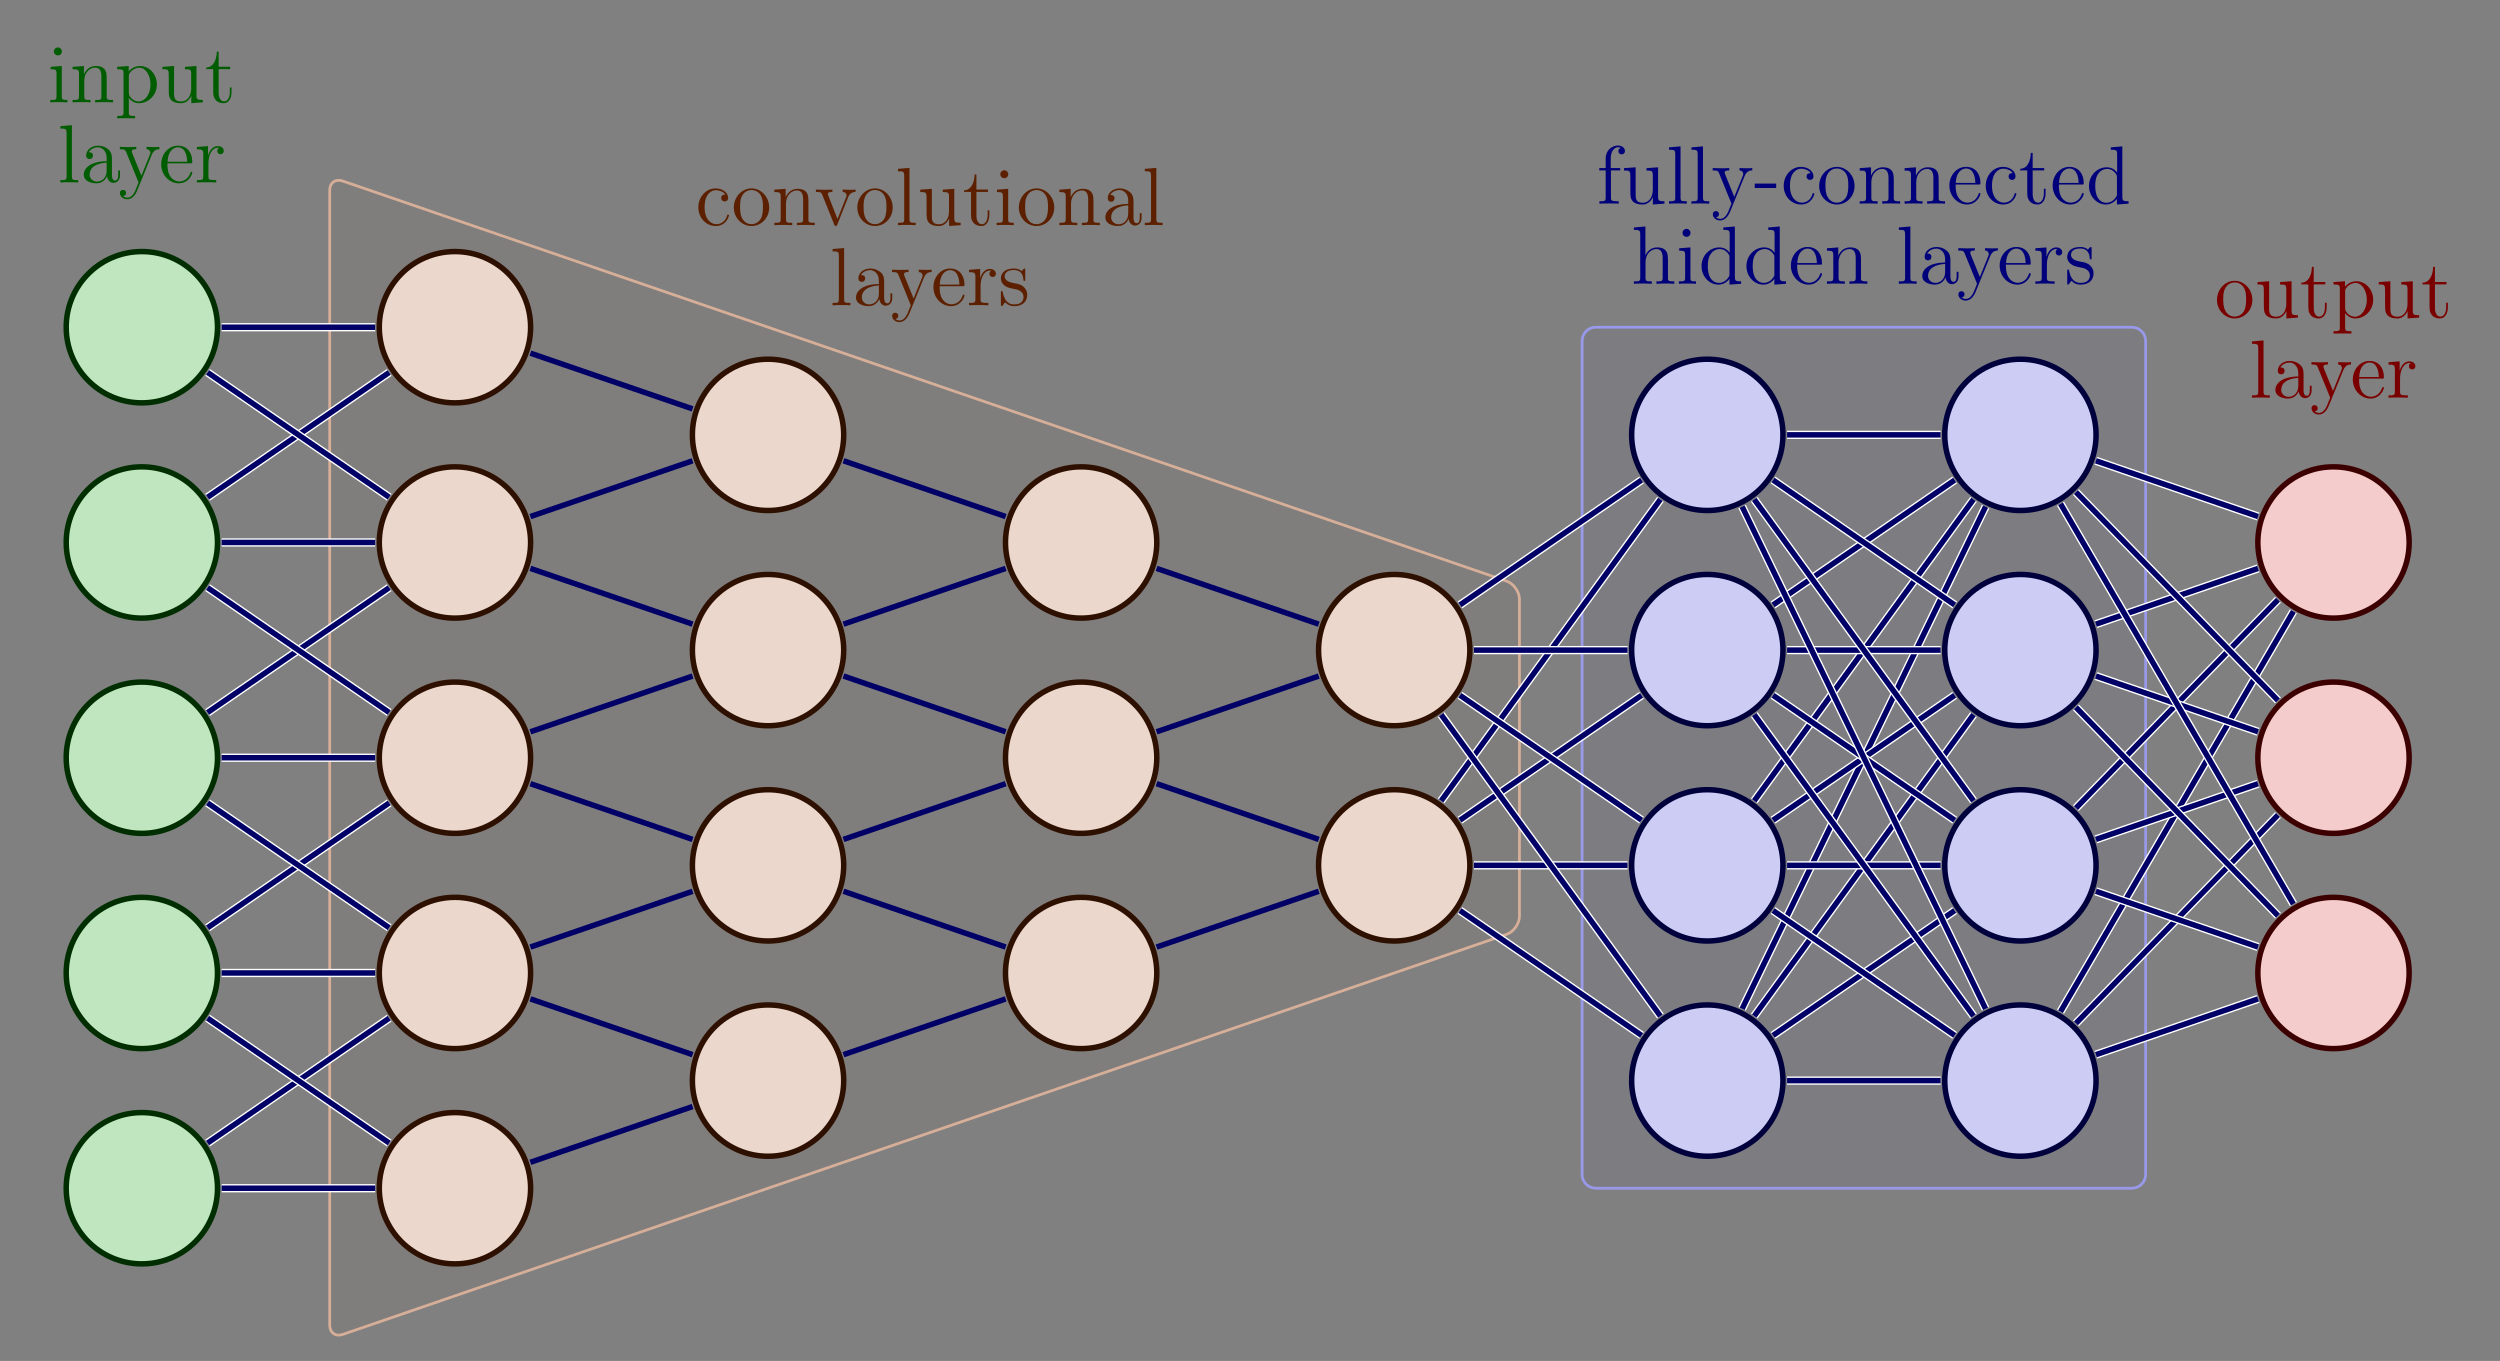 <?xml version="1.0" encoding="UTF-8"?>
<svg xmlns="http://www.w3.org/2000/svg" xmlns:xlink="http://www.w3.org/1999/xlink" width="362.153pt" height="197.142pt" viewBox="0 0 362.153 197.142" version="1.1">
<rect x="0" y="0" width="362.153" height="197.142" fill="#808080" stroke="none"/>
<defs>
<g>
<symbol overflow="visible" id="glyph0-0">
<path style="stroke:none;" d=""/>
</symbol>
<symbol overflow="visible" id="glyph0-1">
<path style="stroke:none;" d="M 4.328 -4.422 C 4.188 -4.422 3.734 -4.422 3.734 -3.938 C 3.734 -3.641 3.938 -3.438 4.234 -3.438 C 4.5 -3.438 4.734 -3.609 4.734 -3.953 C 4.734 -4.75 3.891 -5.328 2.922 -5.328 C 1.531 -5.328 0.422 -4.094 0.422 -2.578 C 0.422 -1.047 1.562 0.125 2.922 0.125 C 4.5 0.125 4.859 -1.312 4.859 -1.422 C 4.859 -1.531 4.766 -1.531 4.734 -1.531 C 4.625 -1.531 4.609 -1.5 4.578 -1.344 C 4.312 -0.5 3.672 -0.141 3.031 -0.141 C 2.297 -0.141 1.328 -0.781 1.328 -2.594 C 1.328 -4.578 2.344 -5.062 2.938 -5.062 C 3.391 -5.062 4.047 -4.891 4.328 -4.422 Z M 4.328 -4.422 "/>
</symbol>
<symbol overflow="visible" id="glyph0-2">
<path style="stroke:none;" d="M 5.484 -2.562 C 5.484 -4.094 4.312 -5.328 2.922 -5.328 C 1.5 -5.328 0.359 -4.062 0.359 -2.562 C 0.359 -1.031 1.547 0.125 2.922 0.125 C 4.328 0.125 5.484 -1.047 5.484 -2.562 Z M 2.922 -0.141 C 2.484 -0.141 1.953 -0.328 1.609 -0.922 C 1.281 -1.453 1.266 -2.156 1.266 -2.672 C 1.266 -3.125 1.266 -3.844 1.641 -4.391 C 1.969 -4.906 2.5 -5.094 2.922 -5.094 C 3.375 -5.094 3.891 -4.875 4.203 -4.406 C 4.578 -3.859 4.578 -3.109 4.578 -2.672 C 4.578 -2.25 4.578 -1.5 4.266 -0.938 C 3.938 -0.375 3.375 -0.141 2.922 -0.141 Z M 2.922 -0.141 "/>
</symbol>
<symbol overflow="visible" id="glyph0-3">
<path style="stroke:none;" d="M 5.312 -2.906 C 5.312 -4.016 5.312 -4.344 5.047 -4.734 C 4.703 -5.203 4.141 -5.266 3.734 -5.266 C 2.562 -5.266 2.109 -4.281 2.016 -4.047 L 2.016 -5.266 L 0.375 -5.141 L 0.375 -4.797 C 1.188 -4.797 1.297 -4.703 1.297 -4.125 L 1.297 -0.891 C 1.297 -0.344 1.156 -0.344 0.375 -0.344 L 0.375 0 C 0.688 -0.031 1.344 -0.031 1.672 -0.031 C 2.016 -0.031 2.672 -0.031 2.969 0 L 2.969 -0.344 C 2.219 -0.344 2.062 -0.344 2.062 -0.891 L 2.062 -3.109 C 2.062 -4.359 2.891 -5.031 3.641 -5.031 C 4.375 -5.031 4.547 -4.422 4.547 -3.688 L 4.547 -0.891 C 4.547 -0.344 4.406 -0.344 3.641 -0.344 L 3.641 0 C 3.938 -0.031 4.594 -0.031 4.922 -0.031 C 5.266 -0.031 5.922 -0.031 6.234 0 L 6.234 -0.344 C 5.625 -0.344 5.328 -0.344 5.312 -0.703 Z M 5.312 -2.906 "/>
</symbol>
<symbol overflow="visible" id="glyph0-4">
<path style="stroke:none;" d="M 4.875 -4.016 C 4.984 -4.281 5.188 -4.797 5.953 -4.812 L 5.953 -5.156 C 5.609 -5.125 5.438 -5.125 5.062 -5.125 C 4.812 -5.125 4.641 -5.125 4.094 -5.156 L 4.094 -4.812 C 4.594 -4.781 4.656 -4.422 4.656 -4.297 C 4.656 -4.188 4.625 -4.125 4.562 -3.984 L 3.344 -0.891 L 2.016 -4.266 C 1.953 -4.438 1.938 -4.438 1.938 -4.5 C 1.938 -4.812 2.391 -4.812 2.609 -4.812 L 2.609 -5.156 C 2.312 -5.125 1.688 -5.125 1.359 -5.125 C 0.969 -5.125 0.938 -5.125 0.219 -5.156 L 0.219 -4.812 C 0.891 -4.812 1 -4.75 1.141 -4.391 L 2.859 -0.109 C 2.922 0.062 2.938 0.125 3.078 0.125 C 3.172 0.125 3.234 0.094 3.328 -0.109 Z M 4.875 -4.016 "/>
</symbol>
<symbol overflow="visible" id="glyph0-5">
<path style="stroke:none;" d="M 2.062 -8.297 L 0.391 -8.156 L 0.391 -7.812 C 1.203 -7.812 1.297 -7.734 1.297 -7.141 L 1.297 -0.891 C 1.297 -0.344 1.172 -0.344 0.391 -0.344 L 0.391 0 C 0.734 -0.031 1.312 -0.031 1.672 -0.031 C 2.031 -0.031 2.625 -0.031 2.969 0 L 2.969 -0.344 C 2.203 -0.344 2.062 -0.344 2.062 -0.891 Z M 2.062 -8.297 "/>
</symbol>
<symbol overflow="visible" id="glyph0-6">
<path style="stroke:none;" d="M 3.641 -5.141 L 3.641 -4.797 C 4.453 -4.797 4.547 -4.703 4.547 -4.125 L 4.547 -1.984 C 4.547 -0.969 4 -0.125 3.109 -0.125 C 2.125 -0.125 2.062 -0.688 2.062 -1.312 L 2.062 -5.266 L 0.375 -5.141 L 0.375 -4.797 C 1.297 -4.797 1.297 -4.75 1.297 -3.688 L 1.297 -1.906 C 1.297 -1.156 1.297 -0.734 1.656 -0.328 C 1.938 -0.031 2.422 0.125 3.031 0.125 C 3.234 0.125 3.625 0.125 4.031 -0.234 C 4.375 -0.5 4.562 -0.953 4.562 -0.953 L 4.562 0.125 L 6.234 0 L 6.234 -0.344 C 5.422 -0.344 5.312 -0.438 5.312 -1.016 L 5.312 -5.266 Z M 3.641 -5.141 "/>
</symbol>
<symbol overflow="visible" id="glyph0-7">
<path style="stroke:none;" d="M 2.016 -4.812 L 3.688 -4.812 L 3.688 -5.156 L 2.016 -5.156 L 2.016 -7.344 L 1.75 -7.344 C 1.734 -6.234 1.297 -5.078 0.219 -5.047 L 0.219 -4.812 L 1.234 -4.812 L 1.234 -1.484 C 1.234 -0.156 2.109 0.125 2.75 0.125 C 3.5 0.125 3.891 -0.625 3.891 -1.484 L 3.891 -2.156 L 3.641 -2.156 L 3.641 -1.5 C 3.641 -0.641 3.281 -0.141 2.828 -0.141 C 2.016 -0.141 2.016 -1.25 2.016 -1.453 Z M 2.016 -4.812 "/>
</symbol>
<symbol overflow="visible" id="glyph0-8">
<path style="stroke:none;" d="M 2.078 -7.359 C 2.078 -7.672 1.828 -7.953 1.5 -7.953 C 1.188 -7.953 0.922 -7.703 0.922 -7.375 C 0.922 -7.016 1.203 -6.797 1.5 -6.797 C 1.859 -6.797 2.078 -7.094 2.078 -7.359 Z M 0.438 -5.141 L 0.438 -4.797 C 1.188 -4.797 1.297 -4.719 1.297 -4.141 L 1.297 -0.891 C 1.297 -0.344 1.172 -0.344 0.391 -0.344 L 0.391 0 C 0.734 -0.031 1.297 -0.031 1.656 -0.031 C 1.781 -0.031 2.469 -0.031 2.875 0 L 2.875 -0.344 C 2.109 -0.344 2.062 -0.406 2.062 -0.875 L 2.062 -5.266 Z M 0.438 -5.141 "/>
</symbol>
<symbol overflow="visible" id="glyph0-9">
<path style="stroke:none;" d="M 4.609 -3.188 C 4.609 -3.844 4.609 -4.312 4.094 -4.781 C 3.672 -5.156 3.125 -5.328 2.609 -5.328 C 1.625 -5.328 0.875 -4.688 0.875 -3.906 C 0.875 -3.562 1.094 -3.391 1.375 -3.391 C 1.656 -3.391 1.859 -3.594 1.859 -3.891 C 1.859 -4.375 1.438 -4.375 1.25 -4.375 C 1.531 -4.875 2.109 -5.094 2.578 -5.094 C 3.125 -5.094 3.844 -4.641 3.844 -3.562 L 3.844 -3.078 C 1.438 -3.047 0.531 -2.047 0.531 -1.125 C 0.531 -0.172 1.625 0.125 2.359 0.125 C 3.141 0.125 3.688 -0.359 3.906 -0.938 C 3.953 -0.375 4.328 0.062 4.844 0.062 C 5.094 0.062 5.781 -0.109 5.781 -1.062 L 5.781 -1.734 L 5.516 -1.734 L 5.516 -1.062 C 5.516 -0.375 5.234 -0.281 5.062 -0.281 C 4.609 -0.281 4.609 -0.922 4.609 -1.094 Z M 3.844 -1.688 C 3.844 -0.516 2.969 -0.125 2.453 -0.125 C 1.859 -0.125 1.375 -0.547 1.375 -1.125 C 1.375 -2.703 3.406 -2.844 3.844 -2.875 Z M 3.844 -1.688 "/>
</symbol>
<symbol overflow="visible" id="glyph0-10">
<path style="stroke:none;" d="M 4.844 -4 C 5.156 -4.797 5.719 -4.812 5.953 -4.812 L 5.953 -5.156 C 5.609 -5.125 5.438 -5.125 5.062 -5.125 C 4.781 -5.125 4.75 -5.125 4.094 -5.156 L 4.094 -4.812 C 4.531 -4.781 4.641 -4.5 4.641 -4.297 C 4.641 -4.188 4.609 -4.125 4.562 -4 L 3.344 -0.984 L 2.016 -4.25 C 1.953 -4.406 1.953 -4.484 1.953 -4.5 C 1.953 -4.812 2.359 -4.812 2.609 -4.812 L 2.609 -5.156 C 2.297 -5.125 1.703 -5.125 1.375 -5.125 C 0.922 -5.125 0.891 -5.125 0.219 -5.156 L 0.219 -4.812 C 0.906 -4.812 1 -4.75 1.156 -4.375 L 2.938 0 C 2.422 1.266 2.422 1.297 2.359 1.391 C 2.156 1.75 1.844 2.203 1.297 2.203 C 0.938 2.203 0.703 1.984 0.703 1.984 C 0.703 1.984 1.125 1.938 1.125 1.516 C 1.125 1.234 0.891 1.078 0.688 1.078 C 0.484 1.078 0.234 1.188 0.234 1.547 C 0.234 2 0.672 2.438 1.297 2.438 C 1.969 2.438 2.469 1.859 2.766 1.094 Z M 4.844 -4 "/>
</symbol>
<symbol overflow="visible" id="glyph0-11">
<path style="stroke:none;" d="M 4.578 -2.766 C 4.844 -2.766 4.859 -2.766 4.859 -3 C 4.859 -4.203 4.219 -5.328 2.766 -5.328 C 1.406 -5.328 0.359 -4.094 0.359 -2.625 C 0.359 -1.047 1.578 0.125 2.906 0.125 C 4.328 0.125 4.859 -1.172 4.859 -1.422 C 4.859 -1.5 4.812 -1.547 4.734 -1.547 C 4.641 -1.547 4.609 -1.484 4.594 -1.422 C 4.281 -0.422 3.484 -0.141 2.969 -0.141 C 2.469 -0.141 1.266 -0.484 1.266 -2.547 L 1.266 -2.766 Z M 1.281 -3 C 1.375 -4.875 2.422 -5.094 2.766 -5.094 C 4.047 -5.094 4.109 -3.406 4.125 -3 Z M 1.281 -3 "/>
</symbol>
<symbol overflow="visible" id="glyph0-12">
<path style="stroke:none;" d="M 2 -2.781 C 2 -3.938 2.469 -5.031 3.391 -5.031 C 3.484 -5.031 3.516 -5.031 3.562 -5.016 C 3.469 -4.969 3.281 -4.906 3.281 -4.578 C 3.281 -4.234 3.547 -4.094 3.734 -4.094 C 3.984 -4.094 4.219 -4.25 4.219 -4.578 C 4.219 -4.938 3.891 -5.266 3.375 -5.266 C 2.359 -5.266 2.016 -4.172 1.953 -3.938 L 1.938 -3.938 L 1.938 -5.266 L 0.328 -5.141 L 0.328 -4.797 C 1.141 -4.797 1.25 -4.703 1.25 -4.125 L 1.25 -0.891 C 1.25 -0.344 1.109 -0.344 0.328 -0.344 L 0.328 0 C 0.672 -0.031 1.328 -0.031 1.688 -0.031 C 2.016 -0.031 2.859 -0.031 3.125 0 L 3.125 -0.344 L 2.891 -0.344 C 2.016 -0.344 2 -0.484 2 -0.906 Z M 2 -2.781 "/>
</symbol>
<symbol overflow="visible" id="glyph0-13">
<path style="stroke:none;" d="M 3.922 -5.062 C 3.922 -5.266 3.922 -5.328 3.797 -5.328 C 3.703 -5.328 3.484 -5.062 3.391 -4.953 C 3.031 -5.266 2.656 -5.328 2.266 -5.328 C 0.828 -5.328 0.391 -4.547 0.391 -3.891 C 0.391 -3.75 0.391 -3.328 0.844 -2.922 C 1.234 -2.578 1.641 -2.5 2.188 -2.391 C 2.844 -2.266 3 -2.219 3.297 -1.984 C 3.516 -1.812 3.672 -1.547 3.672 -1.203 C 3.672 -0.688 3.375 -0.125 2.312 -0.125 C 1.531 -0.125 0.953 -0.578 0.688 -1.766 C 0.641 -1.984 0.641 -2 0.641 -2.016 C 0.609 -2.062 0.562 -2.062 0.531 -2.062 C 0.391 -2.062 0.391 -2 0.391 -1.781 L 0.391 -0.156 C 0.391 0.062 0.391 0.125 0.516 0.125 C 0.578 0.125 0.578 0.109 0.781 -0.141 C 0.844 -0.234 0.844 -0.25 1.031 -0.438 C 1.484 0.125 2.125 0.125 2.328 0.125 C 3.578 0.125 4.203 -0.578 4.203 -1.516 C 4.203 -2.156 3.812 -2.547 3.703 -2.656 C 3.281 -3.031 2.953 -3.094 2.156 -3.234 C 1.812 -3.312 0.938 -3.484 0.938 -4.203 C 0.938 -4.562 1.188 -5.109 2.266 -5.109 C 3.562 -5.109 3.641 -4 3.656 -3.641 C 3.672 -3.531 3.75 -3.531 3.797 -3.531 C 3.922 -3.531 3.922 -3.594 3.922 -3.812 Z M 3.922 -5.062 "/>
</symbol>
<symbol overflow="visible" id="glyph0-14">
<path style="stroke:none;" d="M 2.062 -4.812 L 3.406 -4.812 L 3.406 -5.156 L 2.031 -5.156 L 2.031 -6.547 C 2.031 -7.625 2.578 -8.172 3.078 -8.172 C 3.172 -8.172 3.344 -8.156 3.484 -8.078 C 3.438 -8.062 3.141 -7.953 3.141 -7.609 C 3.141 -7.344 3.328 -7.141 3.609 -7.141 C 3.891 -7.141 4.094 -7.344 4.094 -7.625 C 4.094 -8.062 3.656 -8.422 3.078 -8.422 C 2.25 -8.422 1.297 -7.766 1.297 -6.547 L 1.297 -5.156 L 0.375 -5.156 L 0.375 -4.812 L 1.297 -4.812 L 1.297 -0.891 C 1.297 -0.344 1.172 -0.344 0.391 -0.344 L 0.391 0 C 0.734 -0.031 1.391 -0.031 1.75 -0.031 C 2.062 -0.031 2.922 -0.031 3.188 0 L 3.188 -0.344 L 2.953 -0.344 C 2.078 -0.344 2.062 -0.484 2.062 -0.906 Z M 2.062 -4.812 "/>
</symbol>
<symbol overflow="visible" id="glyph0-15">
<path style="stroke:none;" d="M 3.234 -2.266 L 3.234 -2.906 L 0.125 -2.906 L 0.125 -2.266 Z M 3.234 -2.266 "/>
</symbol>
<symbol overflow="visible" id="glyph0-16">
<path style="stroke:none;" d="M 3.578 -8.156 L 3.578 -7.812 C 4.406 -7.812 4.5 -7.734 4.5 -7.141 L 4.5 -4.5 C 4.25 -4.859 3.734 -5.266 3 -5.266 C 1.609 -5.266 0.422 -4.094 0.422 -2.562 C 0.422 -1.047 1.547 0.125 2.875 0.125 C 3.781 0.125 4.297 -0.484 4.469 -0.703 L 4.469 0.125 L 6.156 0 L 6.156 -0.344 C 5.344 -0.344 5.25 -0.438 5.25 -1.016 L 5.25 -8.297 Z M 4.469 -1.406 C 4.469 -1.188 4.469 -1.141 4.297 -0.891 C 4.016 -0.469 3.531 -0.125 2.922 -0.125 C 2.625 -0.125 1.328 -0.234 1.328 -2.562 C 1.328 -3.422 1.469 -3.891 1.734 -4.297 C 1.969 -4.656 2.453 -5.031 3.047 -5.031 C 3.797 -5.031 4.203 -4.5 4.328 -4.297 C 4.469 -4.094 4.469 -4.078 4.469 -3.859 Z M 4.469 -1.406 "/>
</symbol>
<symbol overflow="visible" id="glyph0-17">
<path style="stroke:none;" d="M 5.312 -2.906 C 5.312 -4.016 5.312 -4.344 5.047 -4.734 C 4.703 -5.203 4.141 -5.266 3.734 -5.266 C 2.703 -5.266 2.219 -4.5 2.062 -4.125 L 2.047 -4.125 L 2.047 -8.297 L 0.375 -8.156 L 0.375 -7.812 C 1.188 -7.812 1.297 -7.734 1.297 -7.141 L 1.297 -0.891 C 1.297 -0.344 1.156 -0.344 0.375 -0.344 L 0.375 0 C 0.688 -0.031 1.344 -0.031 1.672 -0.031 C 2.016 -0.031 2.672 -0.031 2.969 0 L 2.969 -0.344 C 2.219 -0.344 2.062 -0.344 2.062 -0.891 L 2.062 -3.109 C 2.062 -4.359 2.891 -5.031 3.641 -5.031 C 4.375 -5.031 4.547 -4.422 4.547 -3.688 L 4.547 -0.891 C 4.547 -0.344 4.406 -0.344 3.641 -0.344 L 3.641 0 C 3.938 -0.031 4.594 -0.031 4.922 -0.031 C 5.266 -0.031 5.922 -0.031 6.234 0 L 6.234 -0.344 C 5.625 -0.344 5.328 -0.344 5.312 -0.703 Z M 5.312 -2.906 "/>
</symbol>
<symbol overflow="visible" id="glyph0-18">
<path style="stroke:none;" d="M 2.922 1.969 C 2.156 1.969 2.016 1.969 2.016 1.438 L 2.016 -0.641 C 2.234 -0.344 2.719 0.125 3.484 0.125 C 4.859 0.125 6.078 -1.047 6.078 -2.578 C 6.078 -4.094 4.953 -5.266 3.641 -5.266 C 2.594 -5.266 2.031 -4.516 2 -4.469 L 2 -5.266 L 0.328 -5.141 L 0.328 -4.797 C 1.172 -4.797 1.25 -4.703 1.25 -4.188 L 1.25 1.438 C 1.25 1.969 1.109 1.969 0.328 1.969 L 0.328 2.312 C 0.641 2.297 1.297 2.297 1.625 2.297 C 1.969 2.297 2.625 2.297 2.922 2.312 Z M 2.016 -3.812 C 2.016 -4.047 2.016 -4.047 2.156 -4.25 C 2.516 -4.781 3.094 -5.016 3.547 -5.016 C 4.453 -5.016 5.156 -3.922 5.156 -2.578 C 5.156 -1.156 4.344 -0.125 3.438 -0.125 C 3.062 -0.125 2.719 -0.281 2.469 -0.5 C 2.203 -0.781 2.016 -1.016 2.016 -1.344 Z M 2.016 -3.812 "/>
</symbol>
</g>
<clipPath id="clip1">
  <path d="M 42 20 L 226 20 L 226 197.141 L 42 197.141 Z M 42 20 "/>
</clipPath>
</defs>
<g id="surface1">
<path style=" stroke:none;fill-rule:nonzero;fill:rgb(59.999%,20.999%,0%);fill-opacity:0.02;" d="M 47.762 191.961 L 47.762 27.566 C 47.762 26.465 48.605 25.863 49.645 26.223 L 218.227 84.172 C 219.266 84.531 220.109 85.711 220.109 86.812 L 220.109 132.719 C 220.109 133.816 219.266 135 218.227 135.359 L 49.645 193.309 C 48.605 193.664 47.762 193.062 47.762 191.961 Z M 47.762 191.961 "/>
<g clip-path="url(#clip1)" clip-rule="nonzero">
<path style="fill:none;stroke-width:0.399;stroke-linecap:butt;stroke-linejoin:miter;stroke:rgb(84%,68.399%,59.999%);stroke-opacity:1;stroke-miterlimit:10;" d="M 72.569 -82.196 L 72.569 82.199 C 72.569 83.3 73.412 83.902 74.452 83.542 L 243.034 25.593 C 244.073 25.234 244.916 24.054 244.916 22.953 L 244.916 -22.954 C 244.916 -24.051 244.073 -25.235 243.034 -25.594 L 74.452 -83.544 C 73.412 -83.899 72.569 -83.297 72.569 -82.196 Z M 72.569 -82.196 " transform="matrix(1,0,0,-1,-24.807,109.765)"/>
</g>
<path style="fill-rule:nonzero;fill:rgb(0%,0%,79.999%);fill-opacity:0.02;stroke-width:0.399;stroke-linecap:butt;stroke-linejoin:miter;stroke:rgb(59.999%,59.999%,92%);stroke-opacity:1;stroke-miterlimit:10;" d="M 253.991 -60.372 L 253.991 60.37 C 253.991 61.472 254.881 62.363 255.983 62.363 L 333.635 62.363 C 334.737 62.363 335.627 61.472 335.627 60.37 L 335.627 -60.372 C 335.627 -61.469 334.737 -62.364 333.635 -62.364 L 255.983 -62.364 C 254.881 -62.364 253.991 -61.469 253.991 -60.372 Z M 253.991 -60.372 " transform="matrix(1,0,0,-1,-24.807,109.765)"/>
<g style="fill:rgb(35.999%,12.599%,0%);fill-opacity:1;">
  <use xlink:href="#glyph0-1" x="100.741" y="32.617"/>
  <use xlink:href="#glyph0-2" x="105.944" y="32.617"/>
  <use xlink:href="#glyph0-3" x="111.797" y="32.617"/>
</g>
<g style="fill:rgb(35.999%,12.599%,0%);fill-opacity:1;">
  <use xlink:href="#glyph0-4" x="117.978" y="32.617"/>
</g>
<g style="fill:rgb(35.999%,12.599%,0%);fill-opacity:1;">
  <use xlink:href="#glyph0-2" x="123.834" y="32.617"/>
  <use xlink:href="#glyph0-5" x="129.687" y="32.617"/>
</g>
<g style="fill:rgb(35.999%,12.599%,0%);fill-opacity:1;">
  <use xlink:href="#glyph0-6" x="132.927" y="32.617"/>
  <use xlink:href="#glyph0-7" x="139.43" y="32.617"/>
  <use xlink:href="#glyph0-8" x="143.983" y="32.617"/>
  <use xlink:href="#glyph0-2" x="147.235" y="32.617"/>
  <use xlink:href="#glyph0-3" x="153.088" y="32.617"/>
  <use xlink:href="#glyph0-9" x="159.592" y="32.617"/>
  <use xlink:href="#glyph0-5" x="165.445" y="32.617"/>
</g>
<g style="fill:rgb(35.999%,12.599%,0%);fill-opacity:1;">
  <use xlink:href="#glyph0-5" x="120.219" y="44.224"/>
  <use xlink:href="#glyph0-9" x="123.471" y="44.224"/>
</g>
<g style="fill:rgb(35.999%,12.599%,0%);fill-opacity:1;">
  <use xlink:href="#glyph0-10" x="129.001" y="44.224"/>
</g>
<g style="fill:rgb(35.999%,12.599%,0%);fill-opacity:1;">
  <use xlink:href="#glyph0-11" x="134.857" y="44.224"/>
</g>
<g style="fill:rgb(35.999%,12.599%,0%);fill-opacity:1;">
  <use xlink:href="#glyph0-12" x="140.048" y="44.224"/>
  <use xlink:href="#glyph0-13" x="144.6" y="44.224"/>
</g>
<g style="fill:rgb(0%,0%,48%);fill-opacity:1;">
  <use xlink:href="#glyph0-14" x="231.302" y="29.5"/>
  <use xlink:href="#glyph0-6" x="234.879" y="29.5"/>
  <use xlink:href="#glyph0-5" x="241.383" y="29.5"/>
  <use xlink:href="#glyph0-5" x="244.634" y="29.5"/>
  <use xlink:href="#glyph0-10" x="247.886" y="29.5"/>
  <use xlink:href="#glyph0-15" x="254.065" y="29.5"/>
  <use xlink:href="#glyph0-1" x="257.967" y="29.5"/>
  <use xlink:href="#glyph0-2" x="263.17" y="29.5"/>
  <use xlink:href="#glyph0-3" x="269.023" y="29.5"/>
  <use xlink:href="#glyph0-3" x="275.527" y="29.5"/>
  <use xlink:href="#glyph0-11" x="282.03" y="29.5"/>
  <use xlink:href="#glyph0-1" x="287.233" y="29.5"/>
  <use xlink:href="#glyph0-7" x="292.436" y="29.5"/>
  <use xlink:href="#glyph0-11" x="296.989" y="29.5"/>
  <use xlink:href="#glyph0-16" x="302.192" y="29.5"/>
</g>
<g style="fill:rgb(0%,0%,48%);fill-opacity:1;">
  <use xlink:href="#glyph0-17" x="236.31" y="41.106"/>
  <use xlink:href="#glyph0-8" x="242.814" y="41.106"/>
  <use xlink:href="#glyph0-16" x="246.065" y="41.106"/>
  <use xlink:href="#glyph0-16" x="252.569" y="41.106"/>
  <use xlink:href="#glyph0-11" x="259.073" y="41.106"/>
  <use xlink:href="#glyph0-3" x="264.276" y="41.106"/>
</g>
<g style="fill:rgb(0%,0%,48%);fill-opacity:1;">
  <use xlink:href="#glyph0-5" x="274.677" y="41.106"/>
  <use xlink:href="#glyph0-9" x="277.928" y="41.106"/>
</g>
<g style="fill:rgb(0%,0%,48%);fill-opacity:1;">
  <use xlink:href="#glyph0-10" x="283.459" y="41.106"/>
</g>
<g style="fill:rgb(0%,0%,48%);fill-opacity:1;">
  <use xlink:href="#glyph0-11" x="289.315" y="41.106"/>
  <use xlink:href="#glyph0-12" x="294.517" y="41.106"/>
  <use xlink:href="#glyph0-13" x="299.07" y="41.106"/>
</g>
<path style="fill-rule:nonzero;fill:rgb(75%,90.001%,75%);fill-opacity:1;stroke-width:0.797;stroke-linecap:butt;stroke-linejoin:miter;stroke:rgb(0%,18.001%,0%);stroke-opacity:1;stroke-miterlimit:10;" d="M 56.315 62.363 C 56.315 68.417 51.409 73.324 45.354 73.324 C 39.303 73.324 34.397 68.417 34.397 62.363 C 34.397 56.312 39.303 51.406 45.354 51.406 C 51.409 51.406 56.315 56.312 56.315 62.363 Z M 56.315 62.363 " transform="matrix(1,0,0,-1,-24.807,109.765)"/>
<path style="fill-rule:nonzero;fill:rgb(75%,90.001%,75%);fill-opacity:1;stroke-width:0.797;stroke-linecap:butt;stroke-linejoin:miter;stroke:rgb(0%,18.001%,0%);stroke-opacity:1;stroke-miterlimit:10;" d="M 56.315 31.183 C 56.315 37.234 51.409 42.14 45.354 42.14 C 39.303 42.14 34.397 37.234 34.397 31.183 C 34.397 25.128 39.303 20.222 45.354 20.222 C 51.409 20.222 56.315 25.128 56.315 31.183 Z M 56.315 31.183 " transform="matrix(1,0,0,-1,-24.807,109.765)"/>
<path style="fill-rule:nonzero;fill:rgb(75%,90.001%,75%);fill-opacity:1;stroke-width:0.797;stroke-linecap:butt;stroke-linejoin:miter;stroke:rgb(0%,18.001%,0%);stroke-opacity:1;stroke-miterlimit:10;" d="M 56.315 -0.001 C 56.315 6.054 51.409 10.96 45.354 10.96 C 39.303 10.96 34.397 6.054 34.397 -0.001 C 34.397 -6.051 39.303 -10.958 45.354 -10.958 C 51.409 -10.958 56.315 -6.051 56.315 -0.001 Z M 56.315 -0.001 " transform="matrix(1,0,0,-1,-24.807,109.765)"/>
<path style="fill-rule:nonzero;fill:rgb(75%,90.001%,75%);fill-opacity:1;stroke-width:0.797;stroke-linecap:butt;stroke-linejoin:miter;stroke:rgb(0%,18.001%,0%);stroke-opacity:1;stroke-miterlimit:10;" d="M 56.315 -31.18 C 56.315 -25.13 51.409 -20.223 45.354 -20.223 C 39.303 -20.223 34.397 -25.13 34.397 -31.18 C 34.397 -37.235 39.303 -42.141 45.354 -42.141 C 51.409 -42.141 56.315 -37.235 56.315 -31.18 Z M 56.315 -31.18 " transform="matrix(1,0,0,-1,-24.807,109.765)"/>
<path style="fill-rule:nonzero;fill:rgb(75%,90.001%,75%);fill-opacity:1;stroke-width:0.797;stroke-linecap:butt;stroke-linejoin:miter;stroke:rgb(0%,18.001%,0%);stroke-opacity:1;stroke-miterlimit:10;" d="M 56.315 -62.364 C 56.315 -56.309 51.409 -51.403 45.354 -51.403 C 39.303 -51.403 34.397 -56.309 34.397 -62.364 C 34.397 -68.415 39.303 -73.321 45.354 -73.321 C 51.409 -73.321 56.315 -68.415 56.315 -62.364 Z M 56.315 -62.364 " transform="matrix(1,0,0,-1,-24.807,109.765)"/>
<path style="fill-rule:nonzero;fill:rgb(92%,84.2%,79.999%);fill-opacity:1;stroke-width:0.797;stroke-linecap:butt;stroke-linejoin:miter;stroke:rgb(18.001%,6.299%,0%);stroke-opacity:1;stroke-miterlimit:10;" d="M 101.67 62.363 C 101.67 68.417 96.764 73.324 90.709 73.324 C 84.659 73.324 79.752 68.417 79.752 62.363 C 79.752 56.312 84.659 51.406 90.709 51.406 C 96.764 51.406 101.67 56.312 101.67 62.363 Z M 101.67 62.363 " transform="matrix(1,0,0,-1,-24.807,109.765)"/>
<path style="fill:none;stroke-width:1.196;stroke-linecap:butt;stroke-linejoin:miter;stroke:rgb(100%,100%,100%);stroke-opacity:1;stroke-miterlimit:10;" d="M 54.877 37.73 L 81.186 55.816 " transform="matrix(1,0,0,-1,-24.807,109.765)"/>
<path style="fill:none;stroke-width:0.797;stroke-linecap:butt;stroke-linejoin:miter;stroke:rgb(0%,0%,39.999%);stroke-opacity:1;stroke-miterlimit:10;" d="M 54.877 37.73 L 81.186 55.816 " transform="matrix(1,0,0,-1,-24.807,109.765)"/>
<path style="fill:none;stroke-width:1.196;stroke-linecap:butt;stroke-linejoin:miter;stroke:rgb(100%,100%,100%);stroke-opacity:1;stroke-miterlimit:10;" d="M 56.912 62.363 L 79.155 62.363 " transform="matrix(1,0,0,-1,-24.807,109.765)"/>
<path style="fill:none;stroke-width:0.797;stroke-linecap:butt;stroke-linejoin:miter;stroke:rgb(0%,0%,39.999%);stroke-opacity:1;stroke-miterlimit:10;" d="M 56.912 62.363 L 79.155 62.363 " transform="matrix(1,0,0,-1,-24.807,109.765)"/>
<path style="fill-rule:nonzero;fill:rgb(92%,84.2%,79.999%);fill-opacity:1;stroke-width:0.797;stroke-linecap:butt;stroke-linejoin:miter;stroke:rgb(18.001%,6.299%,0%);stroke-opacity:1;stroke-miterlimit:10;" d="M 101.67 31.183 C 101.67 37.234 96.764 42.14 90.709 42.14 C 84.659 42.14 79.752 37.234 79.752 31.183 C 79.752 25.128 84.659 20.222 90.709 20.222 C 96.764 20.222 101.67 25.128 101.67 31.183 Z M 101.67 31.183 " transform="matrix(1,0,0,-1,-24.807,109.765)"/>
<path style="fill:none;stroke-width:1.196;stroke-linecap:butt;stroke-linejoin:miter;stroke:rgb(100%,100%,100%);stroke-opacity:1;stroke-miterlimit:10;" d="M 54.877 6.546 L 81.186 24.636 " transform="matrix(1,0,0,-1,-24.807,109.765)"/>
<path style="fill:none;stroke-width:0.797;stroke-linecap:butt;stroke-linejoin:miter;stroke:rgb(0%,0%,39.999%);stroke-opacity:1;stroke-miterlimit:10;" d="M 54.877 6.546 L 81.186 24.636 " transform="matrix(1,0,0,-1,-24.807,109.765)"/>
<path style="fill:none;stroke-width:1.196;stroke-linecap:butt;stroke-linejoin:miter;stroke:rgb(100%,100%,100%);stroke-opacity:1;stroke-miterlimit:10;" d="M 56.912 31.183 L 79.155 31.183 " transform="matrix(1,0,0,-1,-24.807,109.765)"/>
<path style="fill:none;stroke-width:0.797;stroke-linecap:butt;stroke-linejoin:miter;stroke:rgb(0%,0%,39.999%);stroke-opacity:1;stroke-miterlimit:10;" d="M 56.912 31.183 L 79.155 31.183 " transform="matrix(1,0,0,-1,-24.807,109.765)"/>
<path style="fill:none;stroke-width:1.196;stroke-linecap:butt;stroke-linejoin:miter;stroke:rgb(100%,100%,100%);stroke-opacity:1;stroke-miterlimit:10;" d="M 54.877 55.816 L 81.186 37.73 " transform="matrix(1,0,0,-1,-24.807,109.765)"/>
<path style="fill:none;stroke-width:0.797;stroke-linecap:butt;stroke-linejoin:miter;stroke:rgb(0%,0%,39.999%);stroke-opacity:1;stroke-miterlimit:10;" d="M 54.877 55.816 L 81.186 37.73 " transform="matrix(1,0,0,-1,-24.807,109.765)"/>
<path style="fill-rule:nonzero;fill:rgb(92%,84.2%,79.999%);fill-opacity:1;stroke-width:0.797;stroke-linecap:butt;stroke-linejoin:miter;stroke:rgb(18.001%,6.299%,0%);stroke-opacity:1;stroke-miterlimit:10;" d="M 101.67 -0.001 C 101.67 6.054 96.764 10.96 90.709 10.96 C 84.659 10.96 79.752 6.054 79.752 -0.001 C 79.752 -6.051 84.659 -10.958 90.709 -10.958 C 96.764 -10.958 101.67 -6.051 101.67 -0.001 Z M 101.67 -0.001 " transform="matrix(1,0,0,-1,-24.807,109.765)"/>
<path style="fill:none;stroke-width:1.196;stroke-linecap:butt;stroke-linejoin:miter;stroke:rgb(100%,100%,100%);stroke-opacity:1;stroke-miterlimit:10;" d="M 54.877 -24.633 L 81.186 -6.548 " transform="matrix(1,0,0,-1,-24.807,109.765)"/>
<path style="fill:none;stroke-width:0.797;stroke-linecap:butt;stroke-linejoin:miter;stroke:rgb(0%,0%,39.999%);stroke-opacity:1;stroke-miterlimit:10;" d="M 54.877 -24.633 L 81.186 -6.548 " transform="matrix(1,0,0,-1,-24.807,109.765)"/>
<path style="fill:none;stroke-width:1.196;stroke-linecap:butt;stroke-linejoin:miter;stroke:rgb(100%,100%,100%);stroke-opacity:1;stroke-miterlimit:10;" d="M 56.912 -0.001 L 79.155 -0.001 " transform="matrix(1,0,0,-1,-24.807,109.765)"/>
<path style="fill:none;stroke-width:0.797;stroke-linecap:butt;stroke-linejoin:miter;stroke:rgb(0%,0%,39.999%);stroke-opacity:1;stroke-miterlimit:10;" d="M 56.912 -0.001 L 79.155 -0.001 " transform="matrix(1,0,0,-1,-24.807,109.765)"/>
<path style="fill:none;stroke-width:1.196;stroke-linecap:butt;stroke-linejoin:miter;stroke:rgb(100%,100%,100%);stroke-opacity:1;stroke-miterlimit:10;" d="M 54.877 24.636 L 81.186 6.546 " transform="matrix(1,0,0,-1,-24.807,109.765)"/>
<path style="fill:none;stroke-width:0.797;stroke-linecap:butt;stroke-linejoin:miter;stroke:rgb(0%,0%,39.999%);stroke-opacity:1;stroke-miterlimit:10;" d="M 54.877 24.636 L 81.186 6.546 " transform="matrix(1,0,0,-1,-24.807,109.765)"/>
<path style="fill-rule:nonzero;fill:rgb(92%,84.2%,79.999%);fill-opacity:1;stroke-width:0.797;stroke-linecap:butt;stroke-linejoin:miter;stroke:rgb(18.001%,6.299%,0%);stroke-opacity:1;stroke-miterlimit:10;" d="M 101.67 -31.18 C 101.67 -25.13 96.764 -20.223 90.709 -20.223 C 84.659 -20.223 79.752 -25.13 79.752 -31.18 C 79.752 -37.235 84.659 -42.141 90.709 -42.141 C 96.764 -42.141 101.67 -37.235 101.67 -31.18 Z M 101.67 -31.18 " transform="matrix(1,0,0,-1,-24.807,109.765)"/>
<path style="fill:none;stroke-width:1.196;stroke-linecap:butt;stroke-linejoin:miter;stroke:rgb(100%,100%,100%);stroke-opacity:1;stroke-miterlimit:10;" d="M 54.877 -55.817 L 81.186 -37.727 " transform="matrix(1,0,0,-1,-24.807,109.765)"/>
<path style="fill:none;stroke-width:0.797;stroke-linecap:butt;stroke-linejoin:miter;stroke:rgb(0%,0%,39.999%);stroke-opacity:1;stroke-miterlimit:10;" d="M 54.877 -55.817 L 81.186 -37.727 " transform="matrix(1,0,0,-1,-24.807,109.765)"/>
<path style="fill:none;stroke-width:1.196;stroke-linecap:butt;stroke-linejoin:miter;stroke:rgb(100%,100%,100%);stroke-opacity:1;stroke-miterlimit:10;" d="M 56.912 -31.18 L 79.155 -31.18 " transform="matrix(1,0,0,-1,-24.807,109.765)"/>
<path style="fill:none;stroke-width:0.797;stroke-linecap:butt;stroke-linejoin:miter;stroke:rgb(0%,0%,39.999%);stroke-opacity:1;stroke-miterlimit:10;" d="M 56.912 -31.18 L 79.155 -31.18 " transform="matrix(1,0,0,-1,-24.807,109.765)"/>
<path style="fill:none;stroke-width:1.196;stroke-linecap:butt;stroke-linejoin:miter;stroke:rgb(100%,100%,100%);stroke-opacity:1;stroke-miterlimit:10;" d="M 54.877 -6.548 L 81.186 -24.633 " transform="matrix(1,0,0,-1,-24.807,109.765)"/>
<path style="fill:none;stroke-width:0.797;stroke-linecap:butt;stroke-linejoin:miter;stroke:rgb(0%,0%,39.999%);stroke-opacity:1;stroke-miterlimit:10;" d="M 54.877 -6.548 L 81.186 -24.633 " transform="matrix(1,0,0,-1,-24.807,109.765)"/>
<path style="fill-rule:nonzero;fill:rgb(92%,84.2%,79.999%);fill-opacity:1;stroke-width:0.797;stroke-linecap:butt;stroke-linejoin:miter;stroke:rgb(18.001%,6.299%,0%);stroke-opacity:1;stroke-miterlimit:10;" d="M 101.67 -62.364 C 101.67 -56.309 96.764 -51.403 90.709 -51.403 C 84.659 -51.403 79.752 -56.309 79.752 -62.364 C 79.752 -68.415 84.659 -73.321 90.709 -73.321 C 96.764 -73.321 101.67 -68.415 101.67 -62.364 Z M 101.67 -62.364 " transform="matrix(1,0,0,-1,-24.807,109.765)"/>
<path style="fill:none;stroke-width:1.196;stroke-linecap:butt;stroke-linejoin:miter;stroke:rgb(100%,100%,100%);stroke-opacity:1;stroke-miterlimit:10;" d="M 56.912 -62.364 L 79.155 -62.364 " transform="matrix(1,0,0,-1,-24.807,109.765)"/>
<path style="fill:none;stroke-width:0.797;stroke-linecap:butt;stroke-linejoin:miter;stroke:rgb(0%,0%,39.999%);stroke-opacity:1;stroke-miterlimit:10;" d="M 56.912 -62.364 L 79.155 -62.364 " transform="matrix(1,0,0,-1,-24.807,109.765)"/>
<path style="fill:none;stroke-width:1.196;stroke-linecap:butt;stroke-linejoin:miter;stroke:rgb(100%,100%,100%);stroke-opacity:1;stroke-miterlimit:10;" d="M 54.877 -37.727 L 81.186 -55.817 " transform="matrix(1,0,0,-1,-24.807,109.765)"/>
<path style="fill:none;stroke-width:0.797;stroke-linecap:butt;stroke-linejoin:miter;stroke:rgb(0%,0%,39.999%);stroke-opacity:1;stroke-miterlimit:10;" d="M 54.877 -37.727 L 81.186 -55.817 " transform="matrix(1,0,0,-1,-24.807,109.765)"/>
<path style="fill-rule:nonzero;fill:rgb(92%,84.2%,79.999%);fill-opacity:1;stroke-width:0.797;stroke-linecap:butt;stroke-linejoin:miter;stroke:rgb(18.001%,6.299%,0%);stroke-opacity:1;stroke-miterlimit:10;" d="M 147.026 46.773 C 147.026 52.824 142.119 57.73 136.065 57.73 C 130.014 57.73 125.108 52.824 125.108 46.773 C 125.108 40.718 130.014 35.812 136.065 35.812 C 142.119 35.812 147.026 40.718 147.026 46.773 Z M 147.026 46.773 " transform="matrix(1,0,0,-1,-24.807,109.765)"/>
<path style="fill:none;stroke-width:0.797;stroke-linecap:butt;stroke-linejoin:miter;stroke:rgb(0%,0%,39.999%);stroke-opacity:1;stroke-miterlimit:10;" d="M 101.639 34.937 L 125.135 43.015 " transform="matrix(1,0,0,-1,-24.807,109.765)"/>
<path style="fill:none;stroke-width:0.797;stroke-linecap:butt;stroke-linejoin:miter;stroke:rgb(0%,0%,39.999%);stroke-opacity:1;stroke-miterlimit:10;" d="M 101.639 58.605 L 125.135 50.531 " transform="matrix(1,0,0,-1,-24.807,109.765)"/>
<path style="fill-rule:nonzero;fill:rgb(92%,84.2%,79.999%);fill-opacity:1;stroke-width:0.797;stroke-linecap:butt;stroke-linejoin:miter;stroke:rgb(18.001%,6.299%,0%);stroke-opacity:1;stroke-miterlimit:10;" d="M 147.026 15.589 C 147.026 21.644 142.119 26.55 136.065 26.55 C 130.014 26.55 125.108 21.644 125.108 15.589 C 125.108 9.538 130.014 4.632 136.065 4.632 C 142.119 4.632 147.026 9.538 147.026 15.589 Z M 147.026 15.589 " transform="matrix(1,0,0,-1,-24.807,109.765)"/>
<path style="fill:none;stroke-width:0.797;stroke-linecap:butt;stroke-linejoin:miter;stroke:rgb(0%,0%,39.999%);stroke-opacity:1;stroke-miterlimit:10;" d="M 101.639 3.757 L 125.135 11.835 " transform="matrix(1,0,0,-1,-24.807,109.765)"/>
<path style="fill:none;stroke-width:0.797;stroke-linecap:butt;stroke-linejoin:miter;stroke:rgb(0%,0%,39.999%);stroke-opacity:1;stroke-miterlimit:10;" d="M 101.639 27.425 L 125.135 19.347 " transform="matrix(1,0,0,-1,-24.807,109.765)"/>
<path style="fill-rule:nonzero;fill:rgb(92%,84.2%,79.999%);fill-opacity:1;stroke-width:0.797;stroke-linecap:butt;stroke-linejoin:miter;stroke:rgb(18.001%,6.299%,0%);stroke-opacity:1;stroke-miterlimit:10;" d="M 147.026 -15.59 C 147.026 -9.54 142.119 -4.633 136.065 -4.633 C 130.014 -4.633 125.108 -9.54 125.108 -15.59 C 125.108 -21.645 130.014 -26.551 136.065 -26.551 C 142.119 -26.551 147.026 -21.645 147.026 -15.59 Z M 147.026 -15.59 " transform="matrix(1,0,0,-1,-24.807,109.765)"/>
<path style="fill:none;stroke-width:0.797;stroke-linecap:butt;stroke-linejoin:miter;stroke:rgb(0%,0%,39.999%);stroke-opacity:1;stroke-miterlimit:10;" d="M 101.639 -27.426 L 125.135 -19.348 " transform="matrix(1,0,0,-1,-24.807,109.765)"/>
<path style="fill:none;stroke-width:0.797;stroke-linecap:butt;stroke-linejoin:miter;stroke:rgb(0%,0%,39.999%);stroke-opacity:1;stroke-miterlimit:10;" d="M 101.639 -3.758 L 125.135 -11.833 " transform="matrix(1,0,0,-1,-24.807,109.765)"/>
<path style="fill-rule:nonzero;fill:rgb(92%,84.2%,79.999%);fill-opacity:1;stroke-width:0.797;stroke-linecap:butt;stroke-linejoin:miter;stroke:rgb(18.001%,6.299%,0%);stroke-opacity:1;stroke-miterlimit:10;" d="M 147.026 -46.774 C 147.026 -40.719 142.119 -35.813 136.065 -35.813 C 130.014 -35.813 125.108 -40.719 125.108 -46.774 C 125.108 -52.825 130.014 -57.731 136.065 -57.731 C 142.119 -57.731 147.026 -52.825 147.026 -46.774 Z M 147.026 -46.774 " transform="matrix(1,0,0,-1,-24.807,109.765)"/>
<path style="fill:none;stroke-width:0.797;stroke-linecap:butt;stroke-linejoin:miter;stroke:rgb(0%,0%,39.999%);stroke-opacity:1;stroke-miterlimit:10;" d="M 101.639 -58.606 L 125.135 -50.528 " transform="matrix(1,0,0,-1,-24.807,109.765)"/>
<path style="fill:none;stroke-width:0.797;stroke-linecap:butt;stroke-linejoin:miter;stroke:rgb(0%,0%,39.999%);stroke-opacity:1;stroke-miterlimit:10;" d="M 101.639 -34.938 L 125.135 -43.016 " transform="matrix(1,0,0,-1,-24.807,109.765)"/>
<path style="fill-rule:nonzero;fill:rgb(92%,84.2%,79.999%);fill-opacity:1;stroke-width:0.797;stroke-linecap:butt;stroke-linejoin:miter;stroke:rgb(18.001%,6.299%,0%);stroke-opacity:1;stroke-miterlimit:10;" d="M 192.381 31.183 C 192.381 37.234 187.471 42.14 181.42 42.14 C 175.369 42.14 170.463 37.234 170.463 31.183 C 170.463 25.128 175.369 20.222 181.42 20.222 C 187.471 20.222 192.381 25.128 192.381 31.183 Z M 192.381 31.183 " transform="matrix(1,0,0,-1,-24.807,109.765)"/>
<path style="fill:none;stroke-width:0.797;stroke-linecap:butt;stroke-linejoin:miter;stroke:rgb(0%,0%,39.999%);stroke-opacity:1;stroke-miterlimit:10;" d="M 146.994 19.347 L 170.491 27.425 " transform="matrix(1,0,0,-1,-24.807,109.765)"/>
<path style="fill:none;stroke-width:0.797;stroke-linecap:butt;stroke-linejoin:miter;stroke:rgb(0%,0%,39.999%);stroke-opacity:1;stroke-miterlimit:10;" d="M 146.994 43.015 L 170.491 34.937 " transform="matrix(1,0,0,-1,-24.807,109.765)"/>
<path style="fill-rule:nonzero;fill:rgb(92%,84.2%,79.999%);fill-opacity:1;stroke-width:0.797;stroke-linecap:butt;stroke-linejoin:miter;stroke:rgb(18.001%,6.299%,0%);stroke-opacity:1;stroke-miterlimit:10;" d="M 192.381 -0.001 C 192.381 6.054 187.471 10.96 181.42 10.96 C 175.369 10.96 170.463 6.054 170.463 -0.001 C 170.463 -6.051 175.369 -10.958 181.42 -10.958 C 187.471 -10.958 192.381 -6.051 192.381 -0.001 Z M 192.381 -0.001 " transform="matrix(1,0,0,-1,-24.807,109.765)"/>
<path style="fill:none;stroke-width:0.797;stroke-linecap:butt;stroke-linejoin:miter;stroke:rgb(0%,0%,39.999%);stroke-opacity:1;stroke-miterlimit:10;" d="M 146.994 -11.833 L 170.491 -3.758 " transform="matrix(1,0,0,-1,-24.807,109.765)"/>
<path style="fill:none;stroke-width:0.797;stroke-linecap:butt;stroke-linejoin:miter;stroke:rgb(0%,0%,39.999%);stroke-opacity:1;stroke-miterlimit:10;" d="M 146.994 11.835 L 170.491 3.757 " transform="matrix(1,0,0,-1,-24.807,109.765)"/>
<path style="fill-rule:nonzero;fill:rgb(92%,84.2%,79.999%);fill-opacity:1;stroke-width:0.797;stroke-linecap:butt;stroke-linejoin:miter;stroke:rgb(18.001%,6.299%,0%);stroke-opacity:1;stroke-miterlimit:10;" d="M 192.381 -31.18 C 192.381 -25.13 187.471 -20.223 181.42 -20.223 C 175.369 -20.223 170.463 -25.13 170.463 -31.18 C 170.463 -37.235 175.369 -42.141 181.42 -42.141 C 187.471 -42.141 192.381 -37.235 192.381 -31.18 Z M 192.381 -31.18 " transform="matrix(1,0,0,-1,-24.807,109.765)"/>
<path style="fill:none;stroke-width:0.797;stroke-linecap:butt;stroke-linejoin:miter;stroke:rgb(0%,0%,39.999%);stroke-opacity:1;stroke-miterlimit:10;" d="M 146.994 -43.016 L 170.491 -34.938 " transform="matrix(1,0,0,-1,-24.807,109.765)"/>
<path style="fill:none;stroke-width:0.797;stroke-linecap:butt;stroke-linejoin:miter;stroke:rgb(0%,0%,39.999%);stroke-opacity:1;stroke-miterlimit:10;" d="M 146.994 -19.348 L 170.491 -27.426 " transform="matrix(1,0,0,-1,-24.807,109.765)"/>
<path style="fill-rule:nonzero;fill:rgb(92%,84.2%,79.999%);fill-opacity:1;stroke-width:0.797;stroke-linecap:butt;stroke-linejoin:miter;stroke:rgb(18.001%,6.299%,0%);stroke-opacity:1;stroke-miterlimit:10;" d="M 237.733 15.589 C 237.733 21.644 232.827 26.55 226.776 26.55 C 220.721 26.55 215.815 21.644 215.815 15.589 C 215.815 9.538 220.721 4.632 226.776 4.632 C 232.827 4.632 237.733 9.538 237.733 15.589 Z M 237.733 15.589 " transform="matrix(1,0,0,-1,-24.807,109.765)"/>
<path style="fill:none;stroke-width:0.797;stroke-linecap:butt;stroke-linejoin:miter;stroke:rgb(0%,0%,39.999%);stroke-opacity:1;stroke-miterlimit:10;" d="M 192.35 3.757 L 215.846 11.835 " transform="matrix(1,0,0,-1,-24.807,109.765)"/>
<path style="fill:none;stroke-width:0.797;stroke-linecap:butt;stroke-linejoin:miter;stroke:rgb(0%,0%,39.999%);stroke-opacity:1;stroke-miterlimit:10;" d="M 192.35 27.425 L 215.846 19.347 " transform="matrix(1,0,0,-1,-24.807,109.765)"/>
<path style="fill-rule:nonzero;fill:rgb(92%,84.2%,79.999%);fill-opacity:1;stroke-width:0.797;stroke-linecap:butt;stroke-linejoin:miter;stroke:rgb(18.001%,6.299%,0%);stroke-opacity:1;stroke-miterlimit:10;" d="M 237.733 -15.59 C 237.733 -9.54 232.827 -4.633 226.776 -4.633 C 220.721 -4.633 215.815 -9.54 215.815 -15.59 C 215.815 -21.645 220.721 -26.551 226.776 -26.551 C 232.827 -26.551 237.733 -21.645 237.733 -15.59 Z M 237.733 -15.59 " transform="matrix(1,0,0,-1,-24.807,109.765)"/>
<path style="fill:none;stroke-width:0.797;stroke-linecap:butt;stroke-linejoin:miter;stroke:rgb(0%,0%,39.999%);stroke-opacity:1;stroke-miterlimit:10;" d="M 192.35 -27.426 L 215.846 -19.348 " transform="matrix(1,0,0,-1,-24.807,109.765)"/>
<path style="fill:none;stroke-width:0.797;stroke-linecap:butt;stroke-linejoin:miter;stroke:rgb(0%,0%,39.999%);stroke-opacity:1;stroke-miterlimit:10;" d="M 192.35 -3.758 L 215.846 -11.833 " transform="matrix(1,0,0,-1,-24.807,109.765)"/>
<path style="fill-rule:nonzero;fill:rgb(79.999%,79.999%,95.999%);fill-opacity:1;stroke-width:0.797;stroke-linecap:butt;stroke-linejoin:miter;stroke:rgb(0%,0%,23.999%);stroke-opacity:1;stroke-miterlimit:10;" d="M 283.088 46.773 C 283.088 52.824 278.182 57.73 272.131 57.73 C 266.077 57.73 261.17 52.824 261.17 46.773 C 261.17 40.718 266.077 35.812 272.131 35.812 C 278.182 35.812 283.088 40.718 283.088 46.773 Z M 283.088 46.773 " transform="matrix(1,0,0,-1,-24.807,109.765)"/>
<path style="fill:none;stroke-width:1.196;stroke-linecap:butt;stroke-linejoin:miter;stroke:rgb(100%,100%,100%);stroke-opacity:1;stroke-miterlimit:10;" d="M 236.299 22.136 L 262.608 40.226 " transform="matrix(1,0,0,-1,-24.807,109.765)"/>
<path style="fill:none;stroke-width:0.797;stroke-linecap:butt;stroke-linejoin:miter;stroke:rgb(0%,0%,39.999%);stroke-opacity:1;stroke-miterlimit:10;" d="M 236.299 22.136 L 262.608 40.226 " transform="matrix(1,0,0,-1,-24.807,109.765)"/>
<path style="fill:none;stroke-width:1.196;stroke-linecap:butt;stroke-linejoin:miter;stroke:rgb(100%,100%,100%);stroke-opacity:1;stroke-miterlimit:10;" d="M 233.573 -6.243 L 265.334 37.425 " transform="matrix(1,0,0,-1,-24.807,109.765)"/>
<path style="fill:none;stroke-width:0.797;stroke-linecap:butt;stroke-linejoin:miter;stroke:rgb(0%,0%,39.999%);stroke-opacity:1;stroke-miterlimit:10;" d="M 233.573 -6.243 L 265.334 37.425 " transform="matrix(1,0,0,-1,-24.807,109.765)"/>
<path style="fill-rule:nonzero;fill:rgb(79.999%,79.999%,95.999%);fill-opacity:1;stroke-width:0.797;stroke-linecap:butt;stroke-linejoin:miter;stroke:rgb(0%,0%,23.999%);stroke-opacity:1;stroke-miterlimit:10;" d="M 283.088 15.589 C 283.088 21.644 278.182 26.55 272.131 26.55 C 266.077 26.55 261.17 21.644 261.17 15.589 C 261.17 9.538 266.077 4.632 272.131 4.632 C 278.182 4.632 283.088 9.538 283.088 15.589 Z M 283.088 15.589 " transform="matrix(1,0,0,-1,-24.807,109.765)"/>
<path style="fill:none;stroke-width:1.196;stroke-linecap:butt;stroke-linejoin:miter;stroke:rgb(100%,100%,100%);stroke-opacity:1;stroke-miterlimit:10;" d="M 238.33 15.589 L 260.573 15.589 " transform="matrix(1,0,0,-1,-24.807,109.765)"/>
<path style="fill:none;stroke-width:0.797;stroke-linecap:butt;stroke-linejoin:miter;stroke:rgb(0%,0%,39.999%);stroke-opacity:1;stroke-miterlimit:10;" d="M 238.33 15.589 L 260.573 15.589 " transform="matrix(1,0,0,-1,-24.807,109.765)"/>
<path style="fill:none;stroke-width:1.196;stroke-linecap:butt;stroke-linejoin:miter;stroke:rgb(100%,100%,100%);stroke-opacity:1;stroke-miterlimit:10;" d="M 236.299 -9.044 L 262.608 9.042 " transform="matrix(1,0,0,-1,-24.807,109.765)"/>
<path style="fill:none;stroke-width:0.797;stroke-linecap:butt;stroke-linejoin:miter;stroke:rgb(0%,0%,39.999%);stroke-opacity:1;stroke-miterlimit:10;" d="M 236.299 -9.044 L 262.608 9.042 " transform="matrix(1,0,0,-1,-24.807,109.765)"/>
<path style="fill-rule:nonzero;fill:rgb(79.999%,79.999%,95.999%);fill-opacity:1;stroke-width:0.797;stroke-linecap:butt;stroke-linejoin:miter;stroke:rgb(0%,0%,23.999%);stroke-opacity:1;stroke-miterlimit:10;" d="M 283.088 -15.59 C 283.088 -9.54 278.182 -4.633 272.131 -4.633 C 266.077 -4.633 261.17 -9.54 261.17 -15.59 C 261.17 -21.645 266.077 -26.551 272.131 -26.551 C 278.182 -26.551 283.088 -21.645 283.088 -15.59 Z M 283.088 -15.59 " transform="matrix(1,0,0,-1,-24.807,109.765)"/>
<path style="fill:none;stroke-width:1.196;stroke-linecap:butt;stroke-linejoin:miter;stroke:rgb(100%,100%,100%);stroke-opacity:1;stroke-miterlimit:10;" d="M 236.299 9.042 L 262.608 -9.044 " transform="matrix(1,0,0,-1,-24.807,109.765)"/>
<path style="fill:none;stroke-width:0.797;stroke-linecap:butt;stroke-linejoin:miter;stroke:rgb(0%,0%,39.999%);stroke-opacity:1;stroke-miterlimit:10;" d="M 236.299 9.042 L 262.608 -9.044 " transform="matrix(1,0,0,-1,-24.807,109.765)"/>
<path style="fill:none;stroke-width:1.196;stroke-linecap:butt;stroke-linejoin:miter;stroke:rgb(100%,100%,100%);stroke-opacity:1;stroke-miterlimit:10;" d="M 238.33 -15.59 L 260.573 -15.59 " transform="matrix(1,0,0,-1,-24.807,109.765)"/>
<path style="fill:none;stroke-width:0.797;stroke-linecap:butt;stroke-linejoin:miter;stroke:rgb(0%,0%,39.999%);stroke-opacity:1;stroke-miterlimit:10;" d="M 238.33 -15.59 L 260.573 -15.59 " transform="matrix(1,0,0,-1,-24.807,109.765)"/>
<path style="fill-rule:nonzero;fill:rgb(79.999%,79.999%,95.999%);fill-opacity:1;stroke-width:0.797;stroke-linecap:butt;stroke-linejoin:miter;stroke:rgb(0%,0%,23.999%);stroke-opacity:1;stroke-miterlimit:10;" d="M 283.088 -46.774 C 283.088 -40.719 278.182 -35.813 272.131 -35.813 C 266.077 -35.813 261.17 -40.719 261.17 -46.774 C 261.17 -52.825 266.077 -57.731 272.131 -57.731 C 278.182 -57.731 283.088 -52.825 283.088 -46.774 Z M 283.088 -46.774 " transform="matrix(1,0,0,-1,-24.807,109.765)"/>
<path style="fill:none;stroke-width:1.196;stroke-linecap:butt;stroke-linejoin:miter;stroke:rgb(100%,100%,100%);stroke-opacity:1;stroke-miterlimit:10;" d="M 233.573 6.245 L 265.334 -37.426 " transform="matrix(1,0,0,-1,-24.807,109.765)"/>
<path style="fill:none;stroke-width:0.797;stroke-linecap:butt;stroke-linejoin:miter;stroke:rgb(0%,0%,39.999%);stroke-opacity:1;stroke-miterlimit:10;" d="M 233.573 6.245 L 265.334 -37.426 " transform="matrix(1,0,0,-1,-24.807,109.765)"/>
<path style="fill:none;stroke-width:1.196;stroke-linecap:butt;stroke-linejoin:miter;stroke:rgb(100%,100%,100%);stroke-opacity:1;stroke-miterlimit:10;" d="M 236.299 -22.137 L 262.608 -40.227 " transform="matrix(1,0,0,-1,-24.807,109.765)"/>
<path style="fill:none;stroke-width:0.797;stroke-linecap:butt;stroke-linejoin:miter;stroke:rgb(0%,0%,39.999%);stroke-opacity:1;stroke-miterlimit:10;" d="M 236.299 -22.137 L 262.608 -40.227 " transform="matrix(1,0,0,-1,-24.807,109.765)"/>
<path style="fill-rule:nonzero;fill:rgb(79.999%,79.999%,95.999%);fill-opacity:1;stroke-width:0.797;stroke-linecap:butt;stroke-linejoin:miter;stroke:rgb(0%,0%,23.999%);stroke-opacity:1;stroke-miterlimit:10;" d="M 328.444 46.773 C 328.444 52.824 323.537 57.73 317.487 57.73 C 311.432 57.73 306.526 52.824 306.526 46.773 C 306.526 40.718 311.432 35.812 317.487 35.812 C 323.537 35.812 328.444 40.718 328.444 46.773 Z M 328.444 46.773 " transform="matrix(1,0,0,-1,-24.807,109.765)"/>
<path style="fill:none;stroke-width:1.196;stroke-linecap:butt;stroke-linejoin:miter;stroke:rgb(100%,100%,100%);stroke-opacity:1;stroke-miterlimit:10;" d="M 283.686 46.773 L 305.928 46.773 " transform="matrix(1,0,0,-1,-24.807,109.765)"/>
<path style="fill:none;stroke-width:0.797;stroke-linecap:butt;stroke-linejoin:miter;stroke:rgb(0%,0%,39.999%);stroke-opacity:1;stroke-miterlimit:10;" d="M 283.686 46.773 L 305.928 46.773 " transform="matrix(1,0,0,-1,-24.807,109.765)"/>
<path style="fill:none;stroke-width:1.196;stroke-linecap:butt;stroke-linejoin:miter;stroke:rgb(100%,100%,100%);stroke-opacity:1;stroke-miterlimit:10;" d="M 281.655 22.136 L 307.963 40.226 " transform="matrix(1,0,0,-1,-24.807,109.765)"/>
<path style="fill:none;stroke-width:0.797;stroke-linecap:butt;stroke-linejoin:miter;stroke:rgb(0%,0%,39.999%);stroke-opacity:1;stroke-miterlimit:10;" d="M 281.655 22.136 L 307.963 40.226 " transform="matrix(1,0,0,-1,-24.807,109.765)"/>
<path style="fill:none;stroke-width:1.196;stroke-linecap:butt;stroke-linejoin:miter;stroke:rgb(100%,100%,100%);stroke-opacity:1;stroke-miterlimit:10;" d="M 278.928 -6.243 L 310.69 37.425 " transform="matrix(1,0,0,-1,-24.807,109.765)"/>
<path style="fill:none;stroke-width:0.797;stroke-linecap:butt;stroke-linejoin:miter;stroke:rgb(0%,0%,39.999%);stroke-opacity:1;stroke-miterlimit:10;" d="M 278.928 -6.243 L 310.69 37.425 " transform="matrix(1,0,0,-1,-24.807,109.765)"/>
<path style="fill:none;stroke-width:1.196;stroke-linecap:butt;stroke-linejoin:miter;stroke:rgb(100%,100%,100%);stroke-opacity:1;stroke-miterlimit:10;" d="M 277.174 -36.376 L 312.444 36.374 " transform="matrix(1,0,0,-1,-24.807,109.765)"/>
<path style="fill:none;stroke-width:0.797;stroke-linecap:butt;stroke-linejoin:miter;stroke:rgb(0%,0%,39.999%);stroke-opacity:1;stroke-miterlimit:10;" d="M 277.174 -36.376 L 312.444 36.374 " transform="matrix(1,0,0,-1,-24.807,109.765)"/>
<path style="fill-rule:nonzero;fill:rgb(79.999%,79.999%,95.999%);fill-opacity:1;stroke-width:0.797;stroke-linecap:butt;stroke-linejoin:miter;stroke:rgb(0%,0%,23.999%);stroke-opacity:1;stroke-miterlimit:10;" d="M 328.444 15.589 C 328.444 21.644 323.537 26.55 317.487 26.55 C 311.432 26.55 306.526 21.644 306.526 15.589 C 306.526 9.538 311.432 4.632 317.487 4.632 C 323.537 4.632 328.444 9.538 328.444 15.589 Z M 328.444 15.589 " transform="matrix(1,0,0,-1,-24.807,109.765)"/>
<path style="fill:none;stroke-width:1.196;stroke-linecap:butt;stroke-linejoin:miter;stroke:rgb(100%,100%,100%);stroke-opacity:1;stroke-miterlimit:10;" d="M 281.655 40.226 L 307.963 22.136 " transform="matrix(1,0,0,-1,-24.807,109.765)"/>
<path style="fill:none;stroke-width:0.797;stroke-linecap:butt;stroke-linejoin:miter;stroke:rgb(0%,0%,39.999%);stroke-opacity:1;stroke-miterlimit:10;" d="M 281.655 40.226 L 307.963 22.136 " transform="matrix(1,0,0,-1,-24.807,109.765)"/>
<path style="fill:none;stroke-width:1.196;stroke-linecap:butt;stroke-linejoin:miter;stroke:rgb(100%,100%,100%);stroke-opacity:1;stroke-miterlimit:10;" d="M 283.686 15.589 L 305.928 15.589 " transform="matrix(1,0,0,-1,-24.807,109.765)"/>
<path style="fill:none;stroke-width:0.797;stroke-linecap:butt;stroke-linejoin:miter;stroke:rgb(0%,0%,39.999%);stroke-opacity:1;stroke-miterlimit:10;" d="M 283.686 15.589 L 305.928 15.589 " transform="matrix(1,0,0,-1,-24.807,109.765)"/>
<path style="fill:none;stroke-width:1.196;stroke-linecap:butt;stroke-linejoin:miter;stroke:rgb(100%,100%,100%);stroke-opacity:1;stroke-miterlimit:10;" d="M 281.655 -9.044 L 307.963 9.042 " transform="matrix(1,0,0,-1,-24.807,109.765)"/>
<path style="fill:none;stroke-width:0.797;stroke-linecap:butt;stroke-linejoin:miter;stroke:rgb(0%,0%,39.999%);stroke-opacity:1;stroke-miterlimit:10;" d="M 281.655 -9.044 L 307.963 9.042 " transform="matrix(1,0,0,-1,-24.807,109.765)"/>
<path style="fill:none;stroke-width:1.196;stroke-linecap:butt;stroke-linejoin:miter;stroke:rgb(100%,100%,100%);stroke-opacity:1;stroke-miterlimit:10;" d="M 278.928 -37.426 L 310.69 6.245 " transform="matrix(1,0,0,-1,-24.807,109.765)"/>
<path style="fill:none;stroke-width:0.797;stroke-linecap:butt;stroke-linejoin:miter;stroke:rgb(0%,0%,39.999%);stroke-opacity:1;stroke-miterlimit:10;" d="M 278.928 -37.426 L 310.69 6.245 " transform="matrix(1,0,0,-1,-24.807,109.765)"/>
<path style="fill-rule:nonzero;fill:rgb(79.999%,79.999%,95.999%);fill-opacity:1;stroke-width:0.797;stroke-linecap:butt;stroke-linejoin:miter;stroke:rgb(0%,0%,23.999%);stroke-opacity:1;stroke-miterlimit:10;" d="M 328.444 -15.59 C 328.444 -9.54 323.537 -4.633 317.487 -4.633 C 311.432 -4.633 306.526 -9.54 306.526 -15.59 C 306.526 -21.645 311.432 -26.551 317.487 -26.551 C 323.537 -26.551 328.444 -21.645 328.444 -15.59 Z M 328.444 -15.59 " transform="matrix(1,0,0,-1,-24.807,109.765)"/>
<path style="fill:none;stroke-width:1.196;stroke-linecap:butt;stroke-linejoin:miter;stroke:rgb(100%,100%,100%);stroke-opacity:1;stroke-miterlimit:10;" d="M 278.928 37.425 L 310.69 -6.243 " transform="matrix(1,0,0,-1,-24.807,109.765)"/>
<path style="fill:none;stroke-width:0.797;stroke-linecap:butt;stroke-linejoin:miter;stroke:rgb(0%,0%,39.999%);stroke-opacity:1;stroke-miterlimit:10;" d="M 278.928 37.425 L 310.69 -6.243 " transform="matrix(1,0,0,-1,-24.807,109.765)"/>
<path style="fill:none;stroke-width:1.196;stroke-linecap:butt;stroke-linejoin:miter;stroke:rgb(100%,100%,100%);stroke-opacity:1;stroke-miterlimit:10;" d="M 281.655 9.042 L 307.963 -9.044 " transform="matrix(1,0,0,-1,-24.807,109.765)"/>
<path style="fill:none;stroke-width:0.797;stroke-linecap:butt;stroke-linejoin:miter;stroke:rgb(0%,0%,39.999%);stroke-opacity:1;stroke-miterlimit:10;" d="M 281.655 9.042 L 307.963 -9.044 " transform="matrix(1,0,0,-1,-24.807,109.765)"/>
<path style="fill:none;stroke-width:1.196;stroke-linecap:butt;stroke-linejoin:miter;stroke:rgb(100%,100%,100%);stroke-opacity:1;stroke-miterlimit:10;" d="M 283.686 -15.59 L 305.928 -15.59 " transform="matrix(1,0,0,-1,-24.807,109.765)"/>
<path style="fill:none;stroke-width:0.797;stroke-linecap:butt;stroke-linejoin:miter;stroke:rgb(0%,0%,39.999%);stroke-opacity:1;stroke-miterlimit:10;" d="M 283.686 -15.59 L 305.928 -15.59 " transform="matrix(1,0,0,-1,-24.807,109.765)"/>
<path style="fill:none;stroke-width:1.196;stroke-linecap:butt;stroke-linejoin:miter;stroke:rgb(100%,100%,100%);stroke-opacity:1;stroke-miterlimit:10;" d="M 281.655 -40.227 L 307.963 -22.137 " transform="matrix(1,0,0,-1,-24.807,109.765)"/>
<path style="fill:none;stroke-width:0.797;stroke-linecap:butt;stroke-linejoin:miter;stroke:rgb(0%,0%,39.999%);stroke-opacity:1;stroke-miterlimit:10;" d="M 281.655 -40.227 L 307.963 -22.137 " transform="matrix(1,0,0,-1,-24.807,109.765)"/>
<path style="fill-rule:nonzero;fill:rgb(79.999%,79.999%,95.999%);fill-opacity:1;stroke-width:0.797;stroke-linecap:butt;stroke-linejoin:miter;stroke:rgb(0%,0%,23.999%);stroke-opacity:1;stroke-miterlimit:10;" d="M 328.444 -46.774 C 328.444 -40.719 323.537 -35.813 317.487 -35.813 C 311.432 -35.813 306.526 -40.719 306.526 -46.774 C 306.526 -52.825 311.432 -57.731 317.487 -57.731 C 323.537 -57.731 328.444 -52.825 328.444 -46.774 Z M 328.444 -46.774 " transform="matrix(1,0,0,-1,-24.807,109.765)"/>
<path style="fill:none;stroke-width:1.196;stroke-linecap:butt;stroke-linejoin:miter;stroke:rgb(100%,100%,100%);stroke-opacity:1;stroke-miterlimit:10;" d="M 277.174 36.374 L 312.444 -36.376 " transform="matrix(1,0,0,-1,-24.807,109.765)"/>
<path style="fill:none;stroke-width:0.797;stroke-linecap:butt;stroke-linejoin:miter;stroke:rgb(0%,0%,39.999%);stroke-opacity:1;stroke-miterlimit:10;" d="M 277.174 36.374 L 312.444 -36.376 " transform="matrix(1,0,0,-1,-24.807,109.765)"/>
<path style="fill:none;stroke-width:1.196;stroke-linecap:butt;stroke-linejoin:miter;stroke:rgb(100%,100%,100%);stroke-opacity:1;stroke-miterlimit:10;" d="M 278.928 6.245 L 310.69 -37.426 " transform="matrix(1,0,0,-1,-24.807,109.765)"/>
<path style="fill:none;stroke-width:0.797;stroke-linecap:butt;stroke-linejoin:miter;stroke:rgb(0%,0%,39.999%);stroke-opacity:1;stroke-miterlimit:10;" d="M 278.928 6.245 L 310.69 -37.426 " transform="matrix(1,0,0,-1,-24.807,109.765)"/>
<path style="fill:none;stroke-width:1.196;stroke-linecap:butt;stroke-linejoin:miter;stroke:rgb(100%,100%,100%);stroke-opacity:1;stroke-miterlimit:10;" d="M 281.655 -22.137 L 307.963 -40.227 " transform="matrix(1,0,0,-1,-24.807,109.765)"/>
<path style="fill:none;stroke-width:0.797;stroke-linecap:butt;stroke-linejoin:miter;stroke:rgb(0%,0%,39.999%);stroke-opacity:1;stroke-miterlimit:10;" d="M 281.655 -22.137 L 307.963 -40.227 " transform="matrix(1,0,0,-1,-24.807,109.765)"/>
<path style="fill:none;stroke-width:1.196;stroke-linecap:butt;stroke-linejoin:miter;stroke:rgb(100%,100%,100%);stroke-opacity:1;stroke-miterlimit:10;" d="M 283.686 -46.774 L 305.928 -46.774 " transform="matrix(1,0,0,-1,-24.807,109.765)"/>
<path style="fill:none;stroke-width:0.797;stroke-linecap:butt;stroke-linejoin:miter;stroke:rgb(0%,0%,39.999%);stroke-opacity:1;stroke-miterlimit:10;" d="M 283.686 -46.774 L 305.928 -46.774 " transform="matrix(1,0,0,-1,-24.807,109.765)"/>
<path style="fill-rule:nonzero;fill:rgb(95.999%,79.999%,79.999%);fill-opacity:1;stroke-width:0.797;stroke-linecap:butt;stroke-linejoin:miter;stroke:rgb(23.999%,0%,0%);stroke-opacity:1;stroke-miterlimit:10;" d="M 373.799 31.183 C 373.799 37.234 368.893 42.14 362.842 42.14 C 356.787 42.14 351.881 37.234 351.881 31.183 C 351.881 25.128 356.787 20.222 362.842 20.222 C 368.893 20.222 373.799 25.128 373.799 31.183 Z M 373.799 31.183 " transform="matrix(1,0,0,-1,-24.807,109.765)"/>
<path style="fill:none;stroke-width:1.196;stroke-linecap:butt;stroke-linejoin:miter;stroke:rgb(100%,100%,100%);stroke-opacity:1;stroke-miterlimit:10;" d="M 328.416 43.015 L 351.912 34.937 " transform="matrix(1,0,0,-1,-24.807,109.765)"/>
<path style="fill:none;stroke-width:0.797;stroke-linecap:butt;stroke-linejoin:miter;stroke:rgb(0%,0%,39.999%);stroke-opacity:1;stroke-miterlimit:10;" d="M 328.416 43.015 L 351.912 34.937 " transform="matrix(1,0,0,-1,-24.807,109.765)"/>
<path style="fill:none;stroke-width:1.196;stroke-linecap:butt;stroke-linejoin:miter;stroke:rgb(100%,100%,100%);stroke-opacity:1;stroke-miterlimit:10;" d="M 328.416 19.347 L 351.912 27.425 " transform="matrix(1,0,0,-1,-24.807,109.765)"/>
<path style="fill:none;stroke-width:0.797;stroke-linecap:butt;stroke-linejoin:miter;stroke:rgb(0%,0%,39.999%);stroke-opacity:1;stroke-miterlimit:10;" d="M 328.416 19.347 L 351.912 27.425 " transform="matrix(1,0,0,-1,-24.807,109.765)"/>
<path style="fill:none;stroke-width:1.196;stroke-linecap:butt;stroke-linejoin:miter;stroke:rgb(100%,100%,100%);stroke-opacity:1;stroke-miterlimit:10;" d="M 325.53 -7.294 L 354.795 22.886 " transform="matrix(1,0,0,-1,-24.807,109.765)"/>
<path style="fill:none;stroke-width:0.797;stroke-linecap:butt;stroke-linejoin:miter;stroke:rgb(0%,0%,39.999%);stroke-opacity:1;stroke-miterlimit:10;" d="M 325.53 -7.294 L 354.795 22.886 " transform="matrix(1,0,0,-1,-24.807,109.765)"/>
<path style="fill:none;stroke-width:1.196;stroke-linecap:butt;stroke-linejoin:miter;stroke:rgb(100%,100%,100%);stroke-opacity:1;stroke-miterlimit:10;" d="M 323.295 -36.786 L 357.03 21.195 " transform="matrix(1,0,0,-1,-24.807,109.765)"/>
<path style="fill:none;stroke-width:0.797;stroke-linecap:butt;stroke-linejoin:miter;stroke:rgb(0%,0%,39.999%);stroke-opacity:1;stroke-miterlimit:10;" d="M 323.295 -36.786 L 357.03 21.195 " transform="matrix(1,0,0,-1,-24.807,109.765)"/>
<path style="fill-rule:nonzero;fill:rgb(95.999%,79.999%,79.999%);fill-opacity:1;stroke-width:0.797;stroke-linecap:butt;stroke-linejoin:miter;stroke:rgb(23.999%,0%,0%);stroke-opacity:1;stroke-miterlimit:10;" d="M 373.799 -0.001 C 373.799 6.054 368.893 10.96 362.842 10.96 C 356.787 10.96 351.881 6.054 351.881 -0.001 C 351.881 -6.051 356.787 -10.958 362.842 -10.958 C 368.893 -10.958 373.799 -6.051 373.799 -0.001 Z M 373.799 -0.001 " transform="matrix(1,0,0,-1,-24.807,109.765)"/>
<path style="fill:none;stroke-width:1.196;stroke-linecap:butt;stroke-linejoin:miter;stroke:rgb(100%,100%,100%);stroke-opacity:1;stroke-miterlimit:10;" d="M 325.53 38.476 L 354.795 8.296 " transform="matrix(1,0,0,-1,-24.807,109.765)"/>
<path style="fill:none;stroke-width:0.797;stroke-linecap:butt;stroke-linejoin:miter;stroke:rgb(0%,0%,39.999%);stroke-opacity:1;stroke-miterlimit:10;" d="M 325.53 38.476 L 354.795 8.296 " transform="matrix(1,0,0,-1,-24.807,109.765)"/>
<path style="fill:none;stroke-width:1.196;stroke-linecap:butt;stroke-linejoin:miter;stroke:rgb(100%,100%,100%);stroke-opacity:1;stroke-miterlimit:10;" d="M 328.416 11.835 L 351.912 3.757 " transform="matrix(1,0,0,-1,-24.807,109.765)"/>
<path style="fill:none;stroke-width:0.797;stroke-linecap:butt;stroke-linejoin:miter;stroke:rgb(0%,0%,39.999%);stroke-opacity:1;stroke-miterlimit:10;" d="M 328.416 11.835 L 351.912 3.757 " transform="matrix(1,0,0,-1,-24.807,109.765)"/>
<path style="fill:none;stroke-width:1.196;stroke-linecap:butt;stroke-linejoin:miter;stroke:rgb(100%,100%,100%);stroke-opacity:1;stroke-miterlimit:10;" d="M 328.416 -11.833 L 351.912 -3.758 " transform="matrix(1,0,0,-1,-24.807,109.765)"/>
<path style="fill:none;stroke-width:0.797;stroke-linecap:butt;stroke-linejoin:miter;stroke:rgb(0%,0%,39.999%);stroke-opacity:1;stroke-miterlimit:10;" d="M 328.416 -11.833 L 351.912 -3.758 " transform="matrix(1,0,0,-1,-24.807,109.765)"/>
<path style="fill:none;stroke-width:1.196;stroke-linecap:butt;stroke-linejoin:miter;stroke:rgb(100%,100%,100%);stroke-opacity:1;stroke-miterlimit:10;" d="M 325.53 -38.477 L 354.795 -8.297 " transform="matrix(1,0,0,-1,-24.807,109.765)"/>
<path style="fill:none;stroke-width:0.797;stroke-linecap:butt;stroke-linejoin:miter;stroke:rgb(0%,0%,39.999%);stroke-opacity:1;stroke-miterlimit:10;" d="M 325.53 -38.477 L 354.795 -8.297 " transform="matrix(1,0,0,-1,-24.807,109.765)"/>
<path style="fill-rule:nonzero;fill:rgb(95.999%,79.999%,79.999%);fill-opacity:1;stroke-width:0.797;stroke-linecap:butt;stroke-linejoin:miter;stroke:rgb(23.999%,0%,0%);stroke-opacity:1;stroke-miterlimit:10;" d="M 373.799 -31.18 C 373.799 -25.13 368.893 -20.223 362.842 -20.223 C 356.787 -20.223 351.881 -25.13 351.881 -31.18 C 351.881 -37.235 356.787 -42.141 362.842 -42.141 C 368.893 -42.141 373.799 -37.235 373.799 -31.18 Z M 373.799 -31.18 " transform="matrix(1,0,0,-1,-24.807,109.765)"/>
<path style="fill:none;stroke-width:1.196;stroke-linecap:butt;stroke-linejoin:miter;stroke:rgb(100%,100%,100%);stroke-opacity:1;stroke-miterlimit:10;" d="M 323.295 36.785 L 357.03 -21.192 " transform="matrix(1,0,0,-1,-24.807,109.765)"/>
<path style="fill:none;stroke-width:0.797;stroke-linecap:butt;stroke-linejoin:miter;stroke:rgb(0%,0%,39.999%);stroke-opacity:1;stroke-miterlimit:10;" d="M 323.295 36.785 L 357.03 -21.192 " transform="matrix(1,0,0,-1,-24.807,109.765)"/>
<path style="fill:none;stroke-width:1.196;stroke-linecap:butt;stroke-linejoin:miter;stroke:rgb(100%,100%,100%);stroke-opacity:1;stroke-miterlimit:10;" d="M 325.53 7.296 L 354.795 -22.883 " transform="matrix(1,0,0,-1,-24.807,109.765)"/>
<path style="fill:none;stroke-width:0.797;stroke-linecap:butt;stroke-linejoin:miter;stroke:rgb(0%,0%,39.999%);stroke-opacity:1;stroke-miterlimit:10;" d="M 325.53 7.296 L 354.795 -22.883 " transform="matrix(1,0,0,-1,-24.807,109.765)"/>
<path style="fill:none;stroke-width:1.196;stroke-linecap:butt;stroke-linejoin:miter;stroke:rgb(100%,100%,100%);stroke-opacity:1;stroke-miterlimit:10;" d="M 328.416 -19.348 L 351.912 -27.426 " transform="matrix(1,0,0,-1,-24.807,109.765)"/>
<path style="fill:none;stroke-width:0.797;stroke-linecap:butt;stroke-linejoin:miter;stroke:rgb(0%,0%,39.999%);stroke-opacity:1;stroke-miterlimit:10;" d="M 328.416 -19.348 L 351.912 -27.426 " transform="matrix(1,0,0,-1,-24.807,109.765)"/>
<path style="fill:none;stroke-width:1.196;stroke-linecap:butt;stroke-linejoin:miter;stroke:rgb(100%,100%,100%);stroke-opacity:1;stroke-miterlimit:10;" d="M 328.416 -43.016 L 351.912 -34.938 " transform="matrix(1,0,0,-1,-24.807,109.765)"/>
<path style="fill:none;stroke-width:0.797;stroke-linecap:butt;stroke-linejoin:miter;stroke:rgb(0%,0%,39.999%);stroke-opacity:1;stroke-miterlimit:10;" d="M 328.416 -43.016 L 351.912 -34.938 " transform="matrix(1,0,0,-1,-24.807,109.765)"/>
<g style="fill:rgb(0%,35.999%,0%);fill-opacity:1;">
  <use xlink:href="#glyph0-8" x="6.891" y="14.825"/>
  <use xlink:href="#glyph0-3" x="10.143" y="14.825"/>
  <use xlink:href="#glyph0-18" x="16.646" y="14.825"/>
  <use xlink:href="#glyph0-6" x="23.15" y="14.825"/>
  <use xlink:href="#glyph0-7" x="29.654" y="14.825"/>
</g>
<g style="fill:rgb(0%,35.999%,0%);fill-opacity:1;">
  <use xlink:href="#glyph0-5" x="8.354" y="26.431"/>
  <use xlink:href="#glyph0-9" x="11.606" y="26.431"/>
</g>
<g style="fill:rgb(0%,35.999%,0%);fill-opacity:1;">
  <use xlink:href="#glyph0-10" x="17.136" y="26.431"/>
</g>
<g style="fill:rgb(0%,35.999%,0%);fill-opacity:1;">
  <use xlink:href="#glyph0-11" x="22.992" y="26.431"/>
  <use xlink:href="#glyph0-12" x="28.195" y="26.431"/>
</g>
<g style="fill:rgb(48%,0%,0%);fill-opacity:1;">
  <use xlink:href="#glyph0-2" x="320.795" y="46.006"/>
  <use xlink:href="#glyph0-6" x="326.648" y="46.006"/>
  <use xlink:href="#glyph0-7" x="333.152" y="46.006"/>
  <use xlink:href="#glyph0-18" x="337.704" y="46.006"/>
  <use xlink:href="#glyph0-6" x="344.208" y="46.006"/>
  <use xlink:href="#glyph0-7" x="350.712" y="46.006"/>
</g>
<g style="fill:rgb(48%,0%,0%);fill-opacity:1;">
  <use xlink:href="#glyph0-5" x="325.835" y="57.613"/>
  <use xlink:href="#glyph0-9" x="329.087" y="57.613"/>
</g>
<g style="fill:rgb(48%,0%,0%);fill-opacity:1;">
  <use xlink:href="#glyph0-10" x="334.617" y="57.613"/>
</g>
<g style="fill:rgb(48%,0%,0%);fill-opacity:1;">
  <use xlink:href="#glyph0-11" x="340.473" y="57.613"/>
  <use xlink:href="#glyph0-12" x="345.676" y="57.613"/>
</g>
</g>
</svg>
